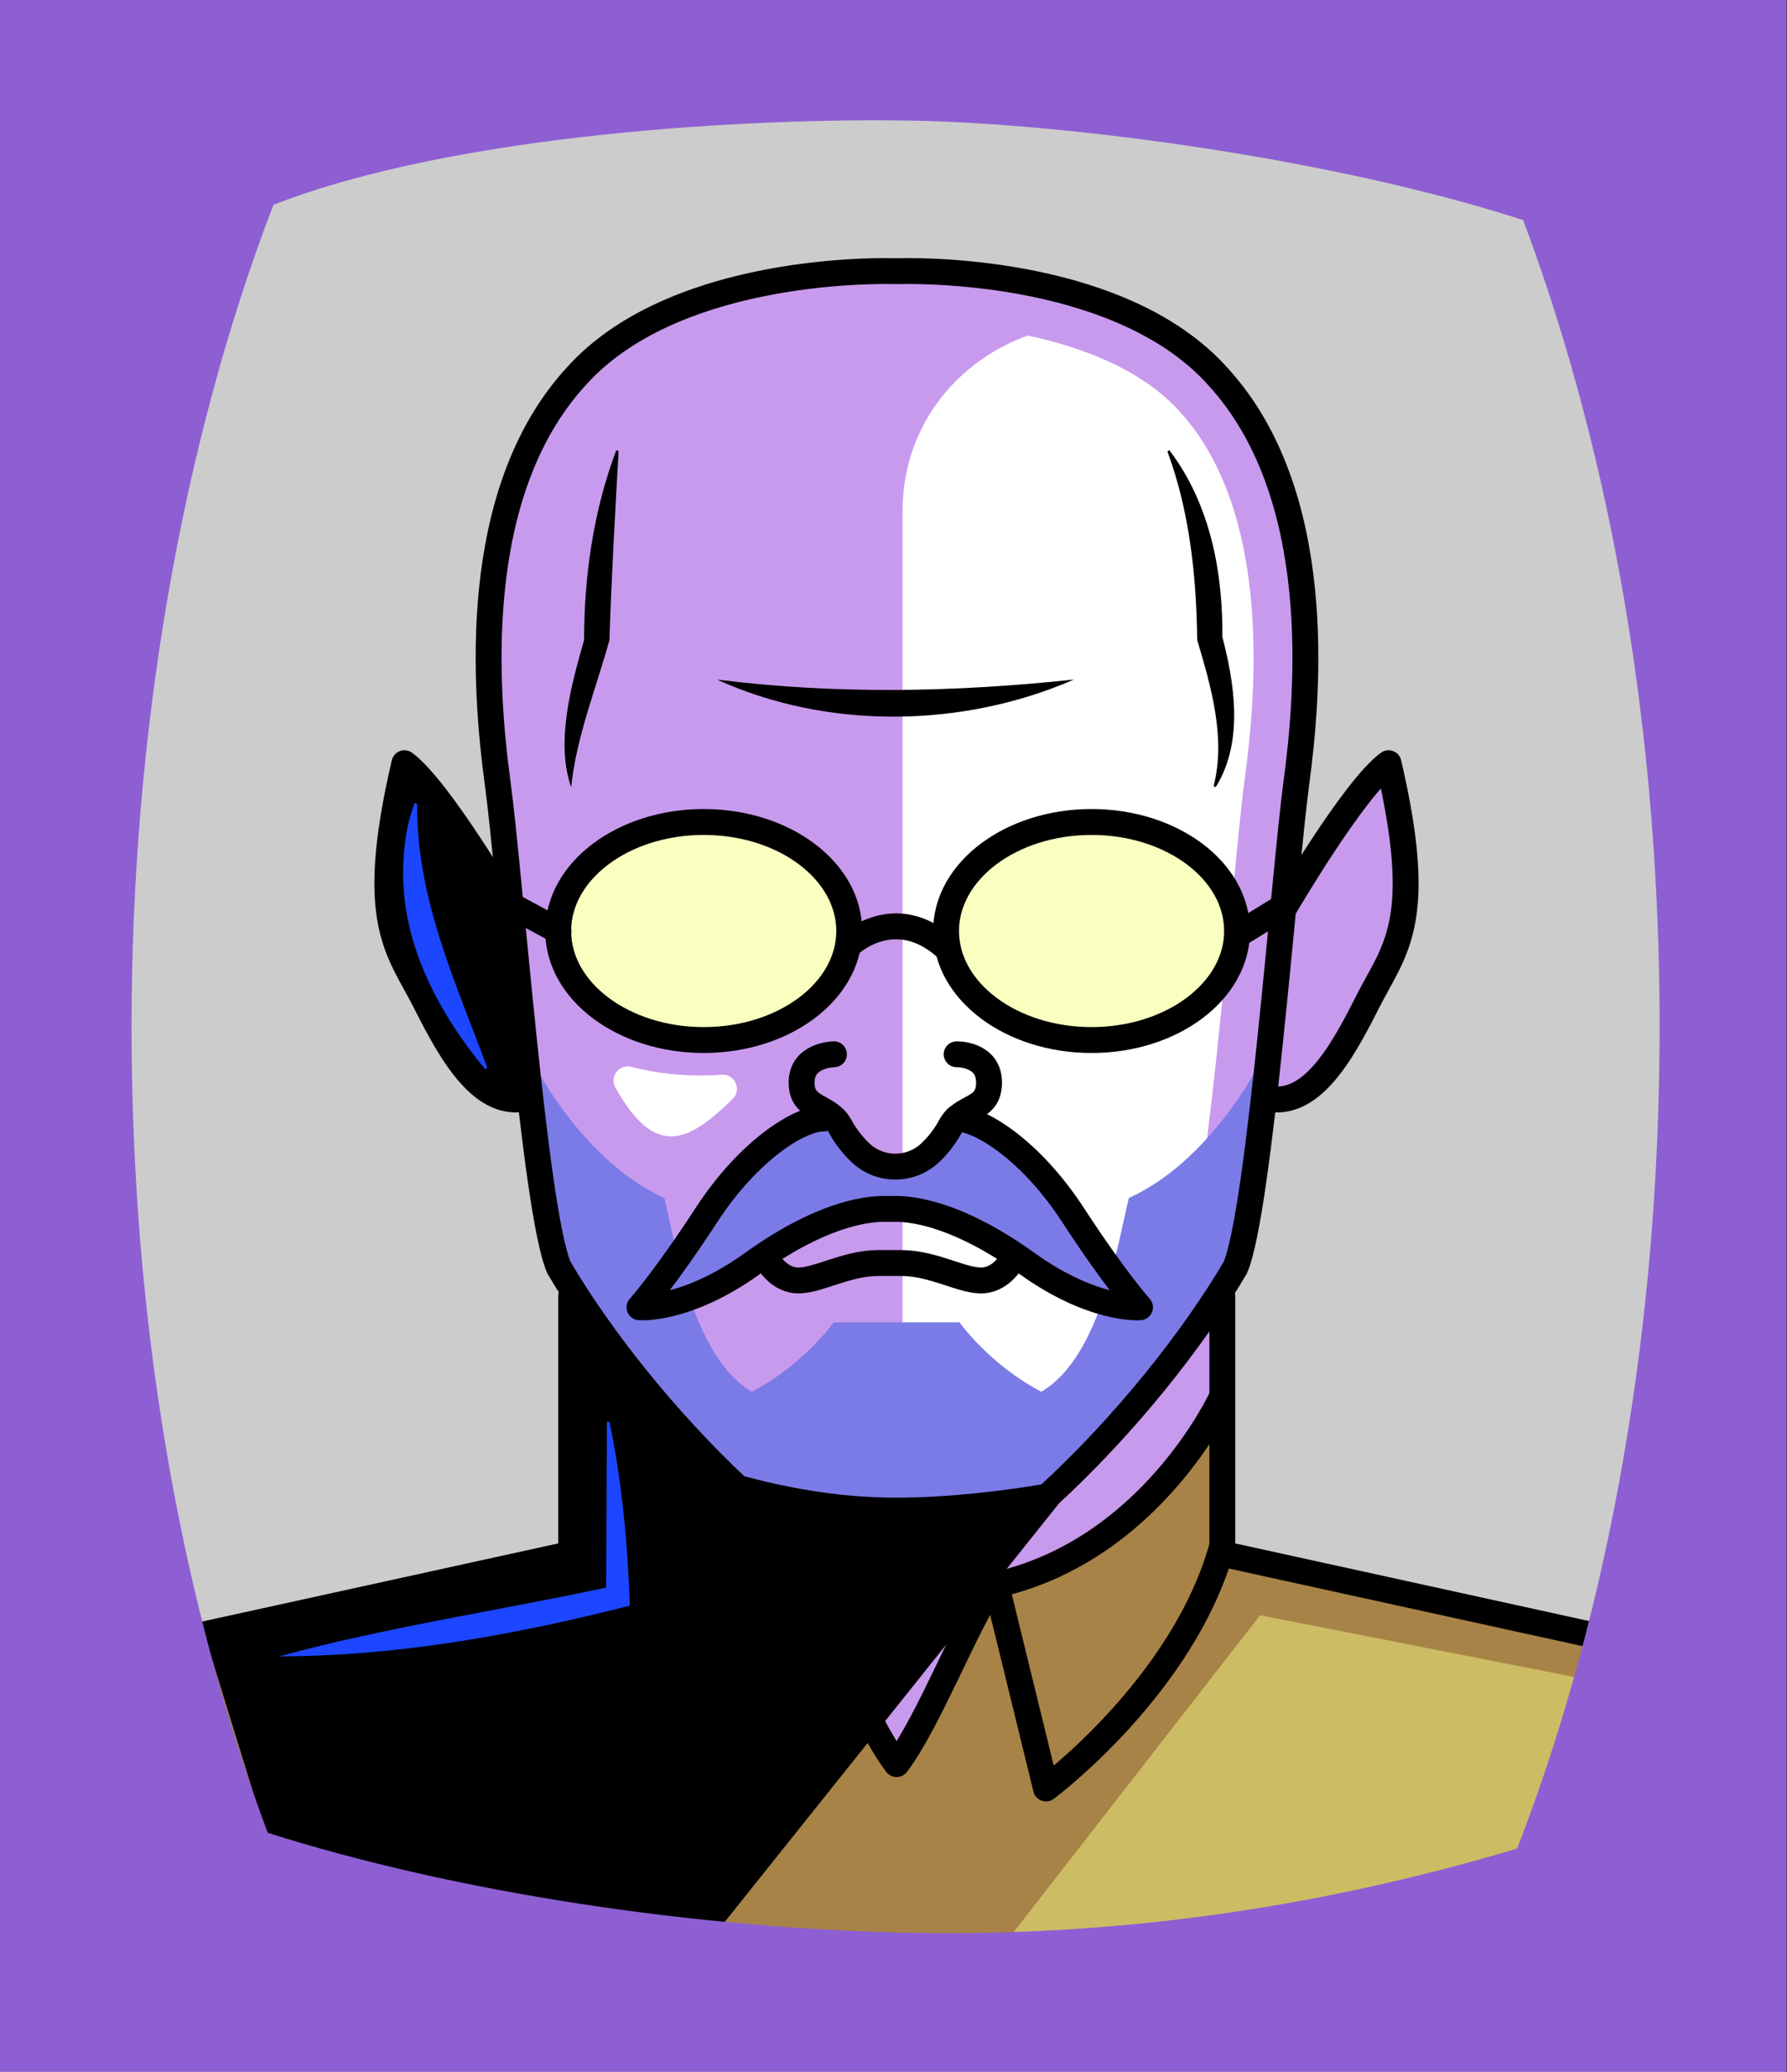 <svg id="Capa_2" xmlns="http://www.w3.org/2000/svg" xmlns:xlink="http://www.w3.org/1999/xlink" viewBox="0 0 69.02 80">
<rect x="0" y="0" width="69.02" height="80" fill="#333333" stroke="none"/>
<defs >
<style >
.cls-1{fill:#c89aed;}.cls-2{fill:#fff;}.cls-3{fill:#f8ffbf;}.cls-4{fill:#7b7be8;}.cls-5{fill:#a88347;}.cls-6{fill:#782ab5;}.cls-7{stroke-miterlimit:10;}.cls-7,.cls-8{stroke:#000;}.cls-7,.cls-8,.cls-9,.cls-10,.cls-11{fill:none;}.cls-12{fill:#1c46ff;}.cls-8,.cls-9{stroke-linecap:round;stroke-linejoin:round;}.cls-9{stroke:#deb778;stroke-dasharray:0 0 0 4.06;}.cls-13{fill:#deb778;}.cls-14{fill:url(#USGS_19_Inundación_de_tierra_2);}.cls-11{stroke:#1d1d1b;stroke-dasharray:0 0 2 2;stroke-width:.3px;}.cls-15{fill:#ccbc64;}.cls-16{fill:#fcf0c5;}
</style>
<pattern id="USGS_19_Inundación_de_tierra_2" x="0" y="0" width="72" height="72" patternTransform="translate(-20.48 -16279) rotate(-90)" patternUnits="userSpaceOnUse" viewBox="0 0 72 72">
<g >
<rect class="cls-10" width="72" height="72">
</rect>
<g >
<line class="cls-11" x1="71" y1="71" x2="144.44" y2="71">
</line>
<line class="cls-11" x1="71" y1="67" x2="144.44" y2="67">
</line>
<line class="cls-11" x1="71" y1="63" x2="144.44" y2="63">
</line>
<line class="cls-11" x1="71" y1="59" x2="144.44" y2="59">
</line>
<line class="cls-11" x1="71" y1="55" x2="144.44" y2="55">
</line>
<line class="cls-11" x1="71" y1="51" x2="144.44" y2="51">
</line>
<line class="cls-11" x1="71" y1="47" x2="144.44" y2="47">
</line>
<line class="cls-11" x1="71" y1="43" x2="144.44" y2="43">
</line>
<line class="cls-11" x1="71" y1="39" x2="144.44" y2="39">
</line>
<line class="cls-11" x1="71" y1="35" x2="144.44" y2="35">
</line>
<line class="cls-11" x1="71" y1="31" x2="144.44" y2="31">
</line>
<line class="cls-11" x1="71" y1="27" x2="144.44" y2="27">
</line>
<line class="cls-11" x1="71" y1="23" x2="144.44" y2="23">
</line>
<line class="cls-11" x1="71" y1="19" x2="144.44" y2="19">
</line>
<line class="cls-11" x1="71" y1="15" x2="144.44" y2="15">
</line>
<line class="cls-11" x1="71" y1="11" x2="144.44" y2="11">
</line>
<line class="cls-11" x1="71" y1="7" x2="144.44" y2="7">
</line>
<line class="cls-11" x1="71" y1="3" x2="144.44" y2="3">
</line>
</g>
<g >
<line class="cls-11" x1="-1" y1="71" x2="72.44" y2="71">
</line>
<line class="cls-11" x1="-1" y1="67" x2="72.44" y2="67">
</line>
<line class="cls-11" x1="-1" y1="63" x2="72.44" y2="63">
</line>
<line class="cls-11" x1="-1" y1="59" x2="72.44" y2="59">
</line>
<line class="cls-11" x1="-1" y1="55" x2="72.44" y2="55">
</line>
<line class="cls-11" x1="-1" y1="51" x2="72.44" y2="51">
</line>
<line class="cls-11" x1="-1" y1="47" x2="72.44" y2="47">
</line>
<line class="cls-11" x1="-1" y1="43" x2="72.44" y2="43">
</line>
<line class="cls-11" x1="-1" y1="39" x2="72.44" y2="39">
</line>
<line class="cls-11" x1="-1" y1="35" x2="72.44" y2="35">
</line>
<line class="cls-11" x1="-1" y1="31" x2="72.44" y2="31">
</line>
<line class="cls-11" x1="-1" y1="27" x2="72.44" y2="27">
</line>
<line class="cls-11" x1="-1" y1="23" x2="72.44" y2="23">
</line>
<line class="cls-11" x1="-1" y1="19" x2="72.44" y2="19">
</line>
<line class="cls-11" x1="-1" y1="15" x2="72.44" y2="15">
</line>
<line class="cls-11" x1="-1" y1="11" x2="72.44" y2="11">
</line>
<line class="cls-11" x1="-1" y1="7" x2="72.44" y2="7">
</line>
<line class="cls-11" x1="-1" y1="3" x2="72.44" y2="3">
</line>
<line class="cls-11" x1="1.04" y1="69" x2="74.48" y2="69">
</line>
<line class="cls-11" x1="1.04" y1="65" x2="74.48" y2="65">
</line>
<line class="cls-11" x1="1.04" y1="61" x2="74.48" y2="61">
</line>
<line class="cls-11" x1="1.04" y1="57" x2="74.48" y2="57">
</line>
<line class="cls-11" x1="1.04" y1="53" x2="74.48" y2="53">
</line>
<line class="cls-11" x1="1.04" y1="49" x2="74.48" y2="49">
</line>
<line class="cls-11" x1="1.04" y1="45" x2="74.48" y2="45">
</line>
<line class="cls-11" x1="1.04" y1="41" x2="74.48" y2="41">
</line>
<line class="cls-11" x1="1.04" y1="37" x2="74.48" y2="37">
</line>
<line class="cls-11" x1="1.04" y1="33" x2="74.48" y2="33">
</line>
<line class="cls-11" x1="1.04" y1="29" x2="74.48" y2="29">
</line>
<line class="cls-11" x1="1.04" y1="25" x2="74.48" y2="25">
</line>
<line class="cls-11" x1="1.04" y1="21" x2="74.48" y2="21">
</line>
<line class="cls-11" x1="1.04" y1="17" x2="74.48" y2="17">
</line>
<line class="cls-11" x1="1.04" y1="13" x2="74.48" y2="13">
</line>
<line class="cls-11" x1="1.04" y1="9" x2="74.48" y2="9">
</line>
<line class="cls-11" x1="1.04" y1="5" x2="74.48" y2="5">
</line>
<line class="cls-11" x1="1.04" y1="1" x2="74.48" y2="1">
</line>
</g>
<g >
<line class="cls-11" x1="-73" y1="71" x2=".44" y2="71">
</line>
<line class="cls-11" x1="-73" y1="67" x2=".44" y2="67">
</line>
<line class="cls-11" x1="-73" y1="63" x2=".44" y2="63">
</line>
<line class="cls-11" x1="-73" y1="59" x2=".44" y2="59">
</line>
<line class="cls-11" x1="-73" y1="55" x2=".44" y2="55">
</line>
<line class="cls-11" x1="-73" y1="51" x2=".44" y2="51">
</line>
<line class="cls-11" x1="-73" y1="47" x2=".44" y2="47">
</line>
<line class="cls-11" x1="-73" y1="43" x2=".44" y2="43">
</line>
<line class="cls-11" x1="-73" y1="39" x2=".44" y2="39">
</line>
<line class="cls-11" x1="-73" y1="35" x2=".44" y2="35">
</line>
<line class="cls-11" x1="-73" y1="31" x2=".44" y2="31">
</line>
<line class="cls-11" x1="-73" y1="27" x2=".44" y2="27">
</line>
<line class="cls-11" x1="-73" y1="23" x2=".44" y2="23">
</line>
<line class="cls-11" x1="-73" y1="19" x2=".44" y2="19">
</line>
<line class="cls-11" x1="-73" y1="15" x2=".44" y2="15">
</line>
<line class="cls-11" x1="-73" y1="11" x2=".44" y2="11">
</line>
<line class="cls-11" x1="-73" y1="7" x2=".44" y2="7">
</line>
<line class="cls-11" x1="-73" y1="3" x2=".44" y2="3">
</line>
<line class="cls-11" x1="-70.96" y1="69" x2="2.48" y2="69">
</line>
<line class="cls-11" x1="-70.96" y1="65" x2="2.48" y2="65">
</line>
<line class="cls-11" x1="-70.96" y1="61" x2="2.48" y2="61">
</line>
<line class="cls-11" x1="-70.96" y1="57" x2="2.48" y2="57">
</line>
<line class="cls-11" x1="-70.96" y1="53" x2="2.48" y2="53">
</line>
<line class="cls-11" x1="-70.96" y1="49" x2="2.48" y2="49">
</line>
<line class="cls-11" x1="-70.96" y1="45" x2="2.48" y2="45">
</line>
<line class="cls-11" x1="-70.96" y1="41" x2="2.48" y2="41">
</line>
<line class="cls-11" x1="-70.96" y1="37" x2="2.48" y2="37">
</line>
<line class="cls-11" x1="-70.96" y1="33" x2="2.48" y2="33">
</line>
<line class="cls-11" x1="-70.96" y1="29" x2="2.48" y2="29">
</line>
<line class="cls-11" x1="-70.96" y1="25" x2="2.48" y2="25">
</line>
<line class="cls-11" x1="-70.96" y1="21" x2="2.48" y2="21">
</line>
<line class="cls-11" x1="-70.96" y1="17" x2="2.48" y2="17">
</line>
<line class="cls-11" x1="-70.96" y1="13" x2="2.48" y2="13">
</line>
<line class="cls-11" x1="-70.96" y1="9" x2="2.48" y2="9">
</line>
<line class="cls-11" x1="-70.96" y1="5" x2="2.48" y2="5">
</line>
<line class="cls-11" x1="-70.96" y1="1" x2="2.48" y2="1">
</line>
</g>
</g>
</pattern>
</defs>
  <path
     style="opacity:1;vector-effect:none;fill:#cccccc;fill-opacity:1;fill-rule:nonzero;stroke:none;stroke-width:4.495;stroke-linecap:butt;stroke-linejoin:miter;stroke-miterlimit:4;stroke-dasharray:none;stroke-dashoffset:0;stroke-opacity:1"
     d="M -0.08,0.361 V 80.361 H 68.92 V 0.361 Z"
     id="rect4304"/>

<g id="Capa_10">
<g >
<path class="cls-1" d="M61.57,62.92l-3.43,10.83-20.27,4.45-27.5-4.35-3.15-10.56,14.81-3.24-.05-5.75-.04-4.16-.93-1.76s-.09-1.85-.64-6.11c-2.04,.09-5.19-4.53-5.37-7.22-.19-2.69,1.2-5.09,1.2-5.09l3.52,4.63s-.65-5.1-.84-7.13c-.18-2.04-.37-8.98,3.25-12.78,3.61-3.8,12.22-5.74,19.72-3.33,7.4,2.4,8.24,8.51,8.7,11.57,.46,3.06-1.11,11.94-1.11,11.94l4.17-4.9s.83,2.31,.64,4.53c-.18,2.23-1.2,4.73-2.4,6.3-1.21,1.57-2.87,1.85-2.87,1.85l-1.02,5.28-.74,1.94,.04,4.38,.05,5.72,14.26,2.96Z">
</path>
<path class="cls-2" d="M34.86,58.21V19.75c0-6.8,8.85-9.93,12.77-4.38,.13,.19,.26,.38,.37,.58,3.53,6.08,1.27,20.49,1.27,20.49l-1.27,12.29s-6.64,8.2-7.63,8.9c-2.4,.71-5.51,.57-5.51,.57Z">
</path>
<path class="cls-4" d="M31.85,42.96s-1.41,.54-3.08,2.06-3.57,5.25-3.57,5.25c0,0,1.73-.43,4.17-1.84s3.68-2,5.36-1.84,8.01,3.63,8.98,3.68c-2.81-4.49-4.98-7.03-6.49-7.14-1.41,2.11-2.87,2.27-3.73,1.68s-1.62-1.84-1.62-1.84Z">
</path>
<path class="cls-5" d="M61.57,62.92l-3.43,10.83-20.27,4.45-27.5-4.35-3.15-10.56,14.81-3.24-.05-5.75c.62,.93,3.83,5.41,8.98,6.7,2.44,4.99,3.66,6.66,3.66,6.66l3.66-6.54s4.51-.39,8.98-6.88l.05,5.72,14.26,2.96Z">
</path>
<path d="M40.92,58.03l-15.18,19-14.73-3.82-3.26-10.57,14.28-2.59,.34-9.78,6.18,7.31s7.76,.79,12.37,.45Z">
</path>
<ellipse class="cls-3" cx="27.18" cy="35.95" rx="5.62" ry="4.21">
</ellipse>
<ellipse class="cls-3" cx="42.16" cy="35.95" rx="5.62" ry="4.21">
</ellipse>
<path class="cls-1" d="M34.2,12.47c.13,0,.23,0,.36,0h.17s.05,0,.05,0c.08,0,.18,0,.31,0,1.24,0,7.56,.16,10.48,3.43,2.52,2.75,3.39,7.61,2.52,14.07-.15,1.08-.33,3-.54,5.21-.39,4.01-1.1,11.4-1.63,12.89-1.57,2.62-3.92,5.51-6.38,7.85-1.81,.28-3.48,.42-4.95,.42-1.6,0-3.31-.23-5.08-.68-2.37-2.29-4.62-5.09-6.11-7.59-.53-1.47-1.24-8.79-1.62-12.76-.22-2.28-.41-4.24-.56-5.34-.87-6.46,0-11.33,2.54-14.09,2.9-3.24,9.22-3.41,10.46-3.41m.88-2c-.15,0-.27,0-.36,0h-.17c-.09,0-.21,0-.36,0-1.92,0-8.58,.3-11.95,4.07-4.16,4.54-3.5,12.19-3.03,15.69,.48,3.5,1.42,16.55,2.37,18.72,1.55,2.64,4.04,5.81,6.9,8.5,1.63,.45,3.77,.88,6.09,.88,2.05,0,4.13-.25,5.87-.54,3.01-2.76,5.64-6.09,7.26-8.84,.94-2.17,1.89-15.22,2.36-18.72,.47-3.5,1.13-11.15-3.03-15.69-3.37-3.77-10.03-4.07-11.95-4.07h0Zm-.36,0h0Z">
</path>
<path d="M20.05,35.73l-4.07-6.24s-1.45,3.8-.9,6.33,3.16,5.87,3.8,6.33,1.5,.12,1.5,.12l-.32-6.54Z">
</path>
<polygon class="cls-15" points="48.67 62.37 61.29 64.85 59.57 72.72 38.72 75.16 48.67 62.37">
</polygon>
<path class="cls-2" d="M24.39,41.2c.81,.21,2.01,.4,3.49,.3,.5-.04,.78,.58,.42,.93-1.75,1.72-3,2.29-4.53-.43-.24-.42,.14-.93,.62-.8Z">
</path>
<path class="cls-4" d="M48.94,40.51s-1.91,4.19-5.34,5.75c-.44,1.79-1.09,6.14-3.38,7.48-2.02-1.06-3.16-2.68-3.16-2.68h-1.31s-2.24,0-2.24,0h-1.31s-1.14,1.62-3.16,2.68c-2.29-1.34-2.94-5.69-3.38-7.48-3.43-1.56-5.34-5.75-5.34-5.75,0,0,.8,7.1,1.36,8.83,1.45,3.24,6.82,8.1,6.82,8.1,0,0,6.58,1.44,12.16,.27,4.24-3.24,7.31-9.38,7.31-9.38l.98-7.83Z">
</path>
<path class="cls-8" d="M34.73,10.47h-.17c-1.24-.03-8.68,.01-12.31,4.07-4.16,4.54-3.5,12.19-3.03,15.69,.48,3.5,1.42,16.55,2.37,18.72,1.55,2.64,4.04,5.81,6.9,8.5,1.63,.45,3.77,.88,6.09,.88,2.05,0,4.13-.25,5.87-.54,3.01-2.76,5.64-6.09,7.26-8.84,.94-2.17,1.89-15.22,2.36-18.72s1.13-11.15-3.03-15.69c-3.63-4.06-11.07-4.1-12.31-4.07h-.17">
</path>
<path class="cls-8" d="M19.63,35.02s-2.67-4.57-4.01-5.55c-1.45,6.21-.21,7.19,.83,9.26s2.22,4.09,3.93,3.67">
</path>
<path class="cls-8" d="M49.62,35.02s2.67-4.57,4.01-5.55c1.45,6.21,.21,7.19-.83,9.26s-2.22,4.09-3.93,3.67">
</path>
<ellipse class="cls-8" cx="27.18" cy="35.95" rx="5.62" ry="4.21">
</ellipse>
<ellipse class="cls-8" cx="42.16" cy="35.95" rx="5.62" ry="4.21">
</ellipse>
<line class="cls-8" x1="19.78" y1="34.98" x2="21.57" y2="35.95">
</line>
<line class="cls-8" x1="49.62" y1="34.98" x2="48.04" y2="35.95">
</line>
<path class="cls-8" d="M32.8,36.48s1.74-1.67,3.74,.11">
</path>
<path class="cls-8" d="M36.95,40.71s1.25-.03,1.25,1.09-1.05,.85-1.5,1.71c-.15,.28-.4,.65-.76,.99-.76,.73-1.96,.73-2.72,0-.36-.35-.61-.71-.76-.99-.45-.86-1.5-.63-1.5-1.71s1.25-1.09,1.25-1.09">
</path>
<path class="cls-8" d="M36.93,43.19c.9,0,2.86,1.19,4.51,3.72s2.59,3.57,2.59,3.57c0,0-1.8,.15-4.36-1.69s-4.29-2.11-5.08-2.11h-.45c-.79,0-2.52,.27-5.08,2.11s-4.36,1.69-4.36,1.69c0,0,.94-1.04,2.59-3.57s3.61-3.72,4.51-3.72">
</path>
<path class="cls-8" d="M39.14,48.57s-.39,.81-1.16,.87-1.9-.67-3.18-.67h-.87c-1.28,0-2.41,.73-3.18,.67s-1.16-.87-1.16-.87">
</path>
<path d="M23.89,17.46c-.12,2.13-.29,5.15-.35,7.25-.52,1.89-1.28,3.74-1.48,5.69-.62-1.78,.03-4.03,.5-5.69,0-2.47,.36-4.97,1.23-7.29,.03-.06,.11-.02,.09,.04h0Z">
</path>
<path d="M45.19,17.42c1.57,2.08,2.06,4.74,2.02,7.29,0,0-.04-.27-.04-.27,.51,1.89,.88,4.17-.2,5.93-.03,.04-.11,0-.09-.04,.47-1.86-.11-3.83-.64-5.62-.03-2.45-.29-4.94-1.14-7.25-.02-.05,.06-.1,.09-.04h0Z">
</path>
<path d="M27.69,26.24c4.61,.58,9.18,.49,13.79,0-4.29,1.87-9.51,1.95-13.79,0h0Z">
</path>
<polyline class="cls-8" points="22.06 50.05 22.06 60 6.65 63.38">
</polyline>
<path class="cls-8" d="M30.74,61.42l-1.87,7.64s-5.32-3.95-6.81-9.37">
</path>
<polyline class="cls-8" points="47.21 50.05 47.21 60 62.62 63.38">
</polyline>
<path class="cls-8" d="M47.18,53.97s-2.73,5.95-8.81,7.25c-.91,1.13-2.47,5.23-3.74,6.9-1.27-1.67-2.83-5.77-3.74-6.9-6.08-1.3-8.81-7.25-8.81-7.25">
</path>
<path class="cls-8" d="M38.53,61.42l1.87,7.64s5.32-3.95,6.81-9.37">
</path>
<path class="cls-12" d="M23.54,54.9c.49,2.34,.7,4.72,.79,7.1,0,0-.68,.17-.68,.17-4.21,1.04-8.52,1.78-12.86,1.79,3.93-1.09,8.53-1.78,12.69-2.67,0,0-.07,.08-.07,.08l.03-6.47s.1,0,.1,0h0Z">
</path>
<path class="cls-12" d="M16.11,31.04c-.02,3.68,1.47,6.83,2.71,10.19,0,0-.08,.06-.08,.06-1.76-2.13-3.17-4.73-3.17-7.55,0-.93,.11-1.87,.45-2.74l.09,.04h0Z">
</path>
</g>
</g>

  <path
     style="opacity:1;vector-effect:none;fill:#8d5fd3;fill-opacity:1;fill-rule:nonzero;stroke:none;stroke-width:2.358;stroke-linecap:butt;stroke-linejoin:miter;stroke-miterlimit:4;stroke-dasharray:none;stroke-dashoffset:0;stroke-opacity:0.442"
     d="M 0,1.2e-7 V 80 H 69 V 1.2e-7 Z M 35.24,4.658 c 6.068,0.112 16.27,1.47 23.59,3.84 3.46,9.24 5.27,19.951 5.27,31.141 0,11.47 -1.89,22.39 -5.5,31.74 -7.2,2.16 -14.94,3.377 -23.02,3.26 -8.58,-0.124 -18.036,-1.573 -25.24,-3.869 -3.45,-9.22 -5.26,-19.931 -5.26,-31.131 0,-11.2 1.89,-22.38 5.48,-31.73 C 17.683,5.134 29.173,4.546 35.24,4.658 Z"
     id="rect4304" />


</svg>

